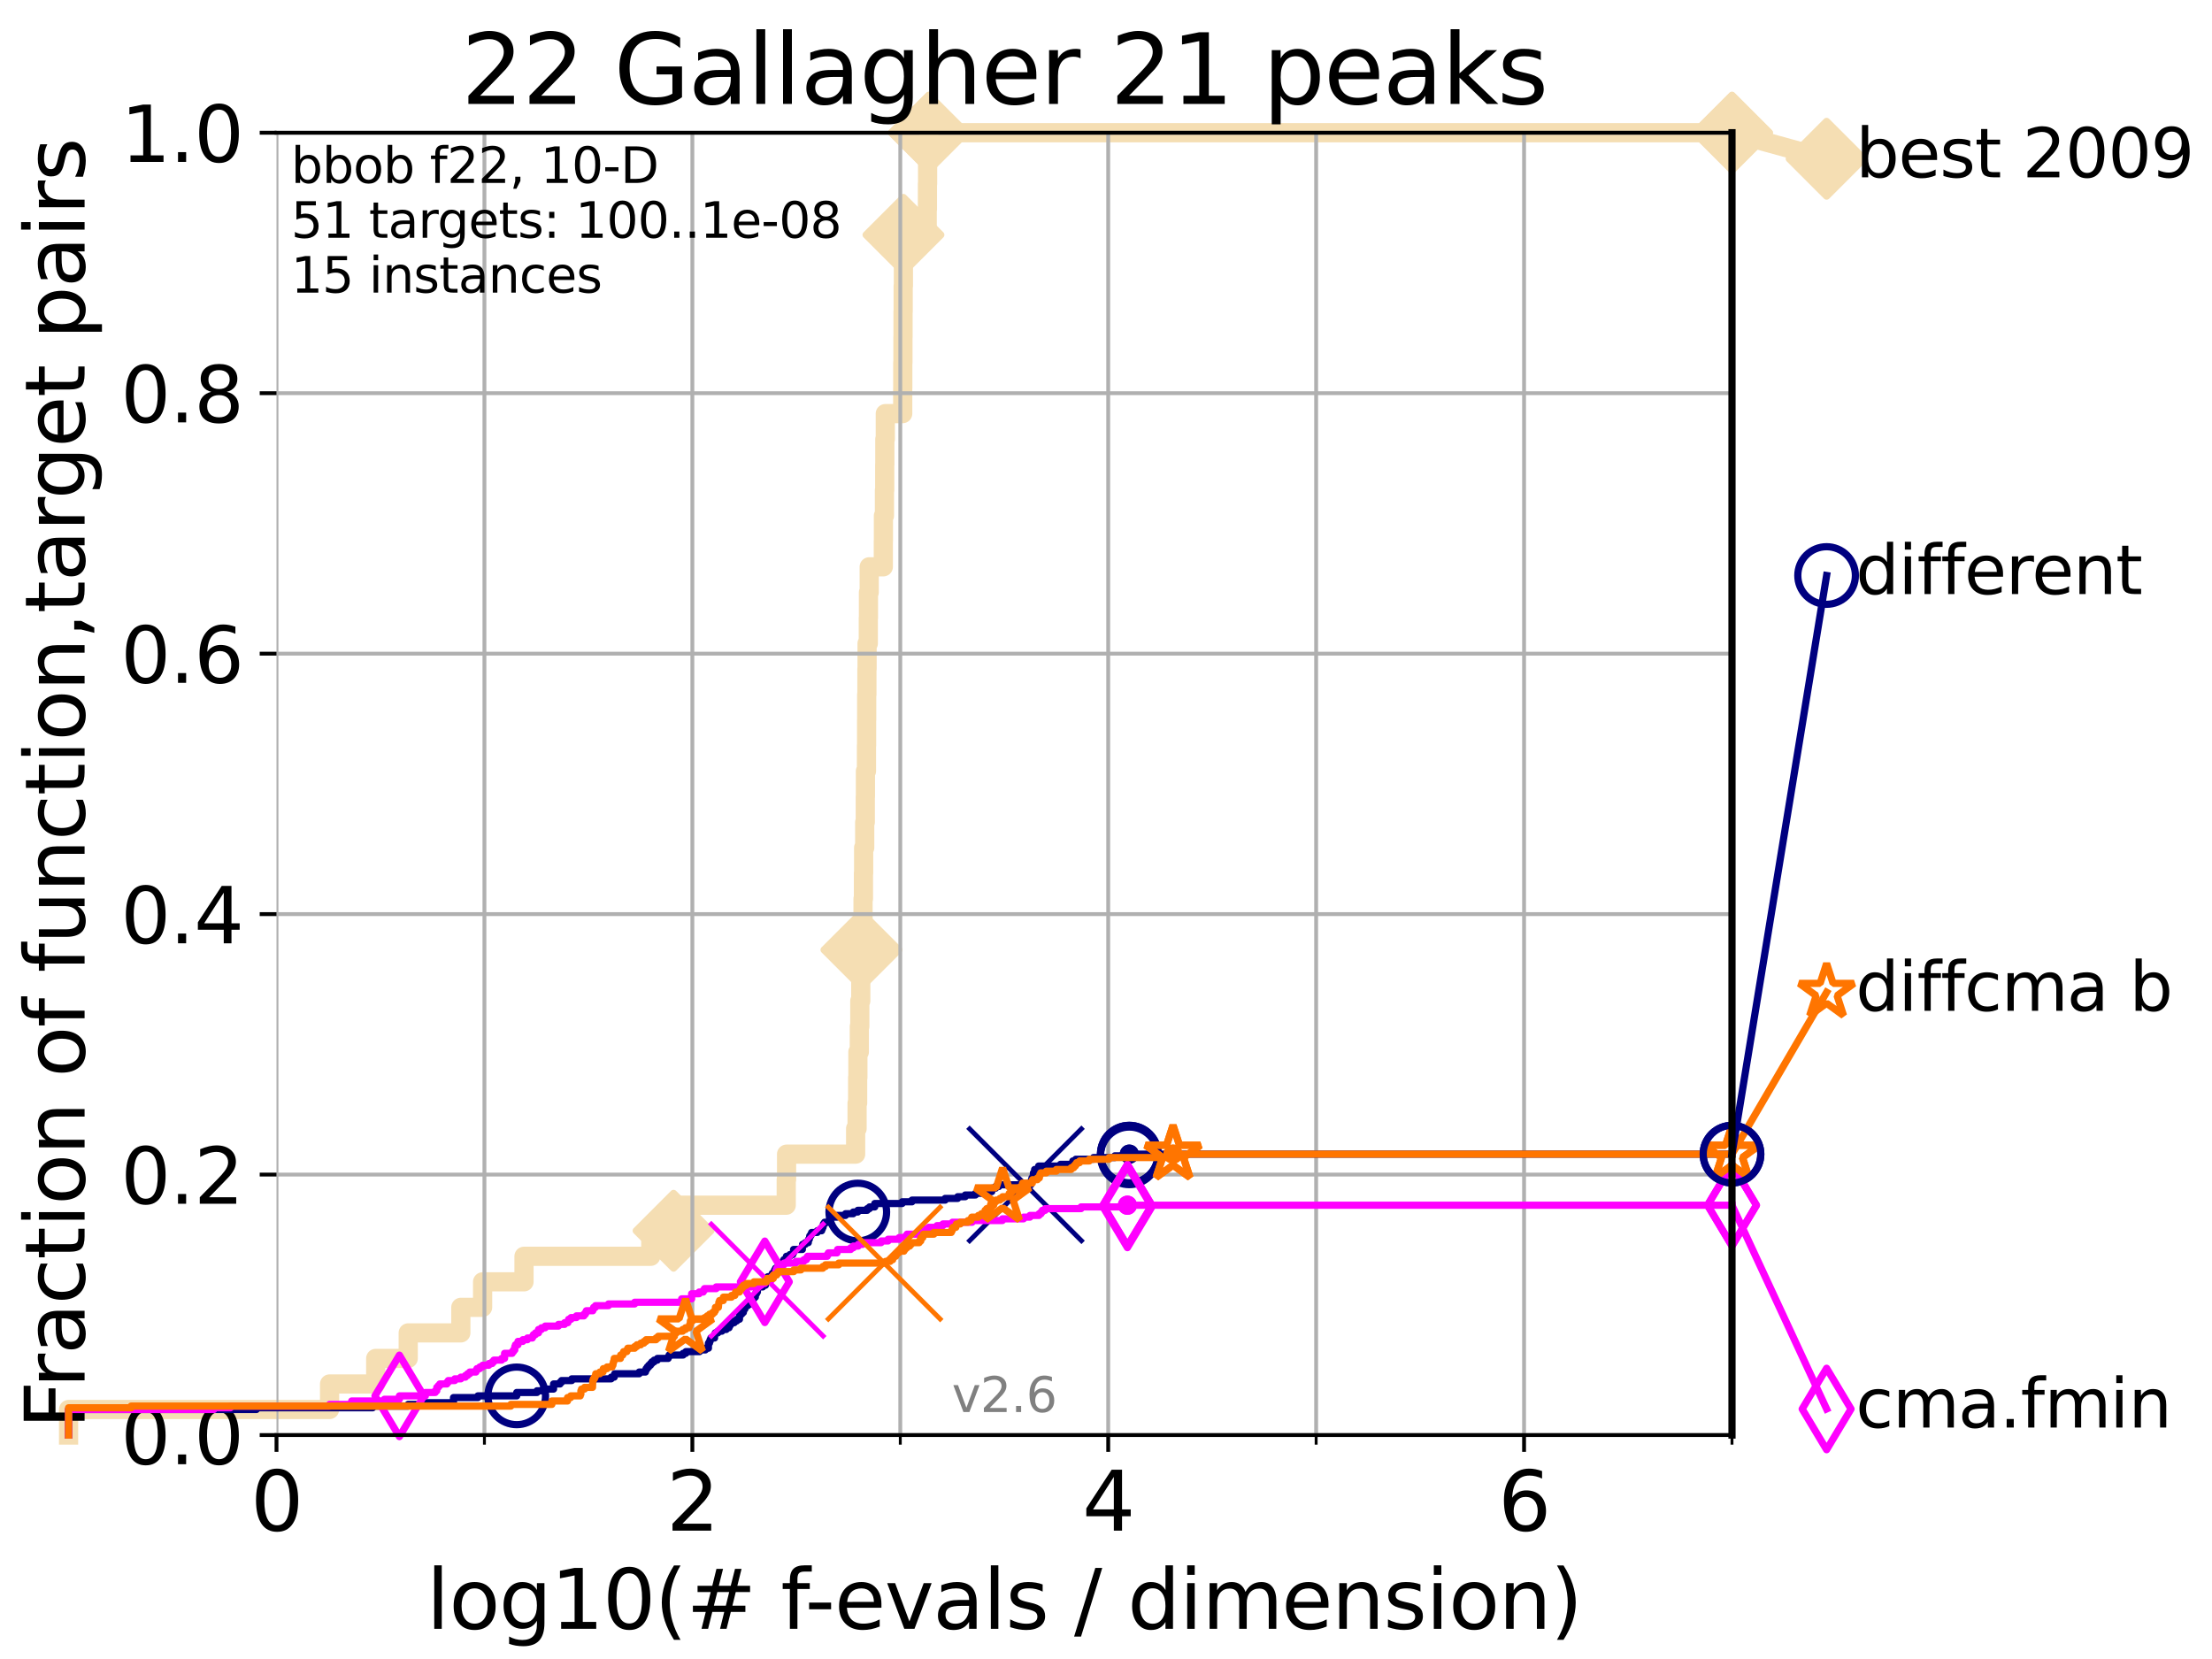 <?xml version="1.0" encoding="utf-8" standalone="no"?>
<!DOCTYPE svg PUBLIC "-//W3C//DTD SVG 1.1//EN"
  "http://www.w3.org/Graphics/SVG/1.1/DTD/svg11.dtd">
<svg height="345.6pt" version="1.1" viewBox="0 0 460.8 345.6" width="460.8pt" xmlns="http://www.w3.org/2000/svg" xmlns:xlink="http://www.w3.org/1999/xlink">
 <defs>
  <style type="text/css">*{stroke-linecap:butt;stroke-linejoin:round;}</style>
 </defs>
 <g id="figure_1">
  <g id="patch_1">
   <path d="M 0 345.6 
L 460.8 345.6 
L 460.8 0 
L 0 0 
z
" style="fill:#ffffff;"/>
  </g>
  <g id="axes_1">
   <g id="patch_2">
    <path d="M 57.6 298.944 
L 360.806 298.944 
L 360.806 27.648 
L 57.6 27.648 
z
" style="fill:#ffffff;"/>
   </g>
   <g id="line2d_1">
    <path d="M 14.285 298.944 
L 14.285 293.624 
L 68.657 293.624 
L 68.657 288.305 
L 78.267 288.305 
L 78.267 282.985 
L 85.039 282.985 
L 85.039 277.666 
L 95.999 277.666 
L 95.999 272.346 
L 100.535 272.346 
L 100.535 267.027 
L 109.159 267.027 
L 109.159 261.707 
L 135.569 261.707 
L 135.569 256.388 
L 140.313 256.388 
L 140.313 251.068 
L 163.786 251.068 
L 163.786 245.749 
L 163.859 245.749 
L 163.859 240.429 
L 178.244 240.429 
L 178.244 235.11 
L 178.547 235.11 
L 178.547 229.79 
L 178.662 229.79 
L 178.662 224.471 
L 178.713 224.471 
L 178.713 219.151 
L 179.012 219.151 
L 179.012 213.832 
L 179.112 213.832 
L 179.112 208.512 
L 179.311 208.512 
L 179.311 203.192 
L 179.448 203.192 
L 179.448 197.873 
L 179.569 197.873 
L 179.569 192.553 
L 179.786 192.553 
L 179.786 187.234 
L 179.871 187.234 
L 179.871 181.914 
L 179.913 181.914 
L 179.913 176.595 
L 180.135 176.595 
L 180.135 171.275 
L 180.257 171.275 
L 180.257 165.956 
L 180.285 165.956 
L 180.285 160.636 
L 180.5 160.636 
L 180.5 155.317 
L 180.527 155.317 
L 180.527 149.997 
L 180.546 149.997 
L 180.546 144.678 
L 180.593 144.678 
L 180.593 139.358 
L 180.631 139.358 
L 180.631 134.039 
L 180.884 134.039 
L 180.884 128.719 
L 180.916 128.719 
L 180.916 123.4 
L 181.074 123.4 
L 181.074 118.08 
L 184.011 118.08 
L 184.011 112.76 
L 184.031 112.76 
L 184.031 107.441 
L 184.246 107.441 
L 184.246 102.121 
L 184.302 102.121 
L 184.302 96.802 
L 184.326 96.802 
L 184.326 91.482 
L 184.426 91.482 
L 184.426 86.163 
L 188.05 86.163 
L 188.05 80.843 
L 188.065 80.843 
L 188.065 75.524 
L 188.098 75.524 
L 188.098 70.204 
L 188.118 70.204 
L 188.118 64.885 
L 188.147 64.885 
L 188.147 59.565 
L 188.195 59.565 
L 188.195 54.246 
L 188.207 54.246 
L 188.207 48.926 
L 193.155 48.926 
L 193.155 43.607 
L 193.202 43.607 
L 193.202 38.287 
L 193.236 38.287 
L 193.236 32.968 
L 193.486 32.968 
L 193.486 27.648 
L 360.806 27.648 
" style="fill:none;stroke:#f5deb3;stroke-linecap:square;stroke-width:4;"/>
   </g>
   <g id="line2d_2">
    <defs>
     <path d="M -0 7.778 
L 7.778 0 
L 0 -7.778 
L -7.778 -0 
z
" id="m43524bca65" style="stroke:#f5deb3;stroke-linejoin:miter;stroke-width:1.5;"/>
    </defs>
    <g>
     <use style="fill:#f5deb3;stroke:#f5deb3;stroke-linejoin:miter;stroke-width:1.5;" x="140.313" xlink:href="#m43524bca65" y="256.388"/>
     <use style="fill:#f5deb3;stroke:#f5deb3;stroke-linejoin:miter;stroke-width:1.5;" x="179.448" xlink:href="#m43524bca65" y="197.873"/>
     <use style="fill:#f5deb3;stroke:#f5deb3;stroke-linejoin:miter;stroke-width:1.5;" x="188.207" xlink:href="#m43524bca65" y="48.926"/>
     <use style="fill:#f5deb3;stroke:#f5deb3;stroke-linejoin:miter;stroke-width:1.5;" x="193.486" xlink:href="#m43524bca65" y="27.648"/>
     <use style="fill:#f5deb3;stroke:#f5deb3;stroke-linejoin:miter;stroke-width:1.5;" x="193.486" xlink:href="#m43524bca65" y="27.648"/>
     <use style="fill:#f5deb3;stroke:#f5deb3;stroke-linejoin:miter;stroke-width:1.5;" x="360.806" xlink:href="#m43524bca65" y="27.648"/>
    </g>
   </g>
   <g id="line2d_3">
    <path style="fill:none;stroke:#f5deb3;stroke-linecap:square;stroke-width:4;"/>
    <g/>
   </g>
   <g id="line2d_4">
    <path d="M 360.806 27.648 
L 380.515 33.074 
" style="fill:none;stroke:#f5deb3;stroke-linecap:square;stroke-width:4;"/>
    <g>
     <use style="fill:#f5deb3;stroke:#f5deb3;stroke-linejoin:miter;stroke-width:1.5;" x="360.806" xlink:href="#m43524bca65" y="27.648"/>
     <use style="fill:#f5deb3;stroke:#f5deb3;stroke-linejoin:miter;stroke-width:1.5;" x="380.515" xlink:href="#m43524bca65" y="33.074"/>
    </g>
   </g>
   <g id="matplotlib.axis_1">
    <g id="xtick_1">
     <g id="line2d_5">
      <path clip-path="url(#pceacdb495f)" d="M 57.6 298.944 
L 57.6 27.648 
" style="fill:none;stroke:#b0b0b0;stroke-linecap:square;stroke-width:0.8;"/>
     </g>
     <g id="line2d_6">
      <defs>
       <path d="M 0 0 
L 0 3.5 
" id="m1a9ea220f5" style="stroke:#000000;stroke-width:0.8;"/>
      </defs>
      <g>
       <use style="stroke:#000000;stroke-width:0.8;" x="57.6" xlink:href="#m1a9ea220f5" y="298.944"/>
      </g>
     </g>
     <g id="text_1">
      <!-- 0 -->
      <g transform="translate(52.192 318.861)scale(0.17 -0.17)">
       <defs>
        <path d="M 2034 4250 
Q 1547 4250 1301 3770 
Q 1056 3291 1056 2328 
Q 1056 1369 1301 889 
Q 1547 409 2034 409 
Q 2525 409 2770 889 
Q 3016 1369 3016 2328 
Q 3016 3291 2770 3770 
Q 2525 4250 2034 4250 
z
M 2034 4750 
Q 2819 4750 3233 4129 
Q 3647 3509 3647 2328 
Q 3647 1150 3233 529 
Q 2819 -91 2034 -91 
Q 1250 -91 836 529 
Q 422 1150 422 2328 
Q 422 3509 836 4129 
Q 1250 4750 2034 4750 
z
" id="DejaVuSans-30" transform="scale(0.016)"/>
       </defs>
       <use xlink:href="#DejaVuSans-30"/>
      </g>
     </g>
    </g>
    <g id="xtick_2">
     <g id="line2d_7">
      <path clip-path="url(#pceacdb495f)" d="M 144.23 298.944 
L 144.23 27.648 
" style="fill:none;stroke:#b0b0b0;stroke-linecap:square;stroke-width:0.8;"/>
     </g>
     <g id="line2d_8">
      <g>
       <use style="stroke:#000000;stroke-width:0.8;" x="144.23" xlink:href="#m1a9ea220f5" y="298.944"/>
      </g>
     </g>
     <g id="text_2">
      <!-- 2 -->
      <g transform="translate(138.822 318.861)scale(0.17 -0.17)">
       <defs>
        <path d="M 1228 531 
L 3431 531 
L 3431 0 
L 469 0 
L 469 531 
Q 828 903 1448 1529 
Q 2069 2156 2228 2338 
Q 2531 2678 2651 2914 
Q 2772 3150 2772 3378 
Q 2772 3750 2511 3984 
Q 2250 4219 1831 4219 
Q 1534 4219 1204 4116 
Q 875 4013 500 3803 
L 500 4441 
Q 881 4594 1212 4672 
Q 1544 4750 1819 4750 
Q 2544 4750 2975 4387 
Q 3406 4025 3406 3419 
Q 3406 3131 3298 2873 
Q 3191 2616 2906 2266 
Q 2828 2175 2409 1742 
Q 1991 1309 1228 531 
z
" id="DejaVuSans-32" transform="scale(0.016)"/>
       </defs>
       <use xlink:href="#DejaVuSans-32"/>
      </g>
     </g>
    </g>
    <g id="xtick_3">
     <g id="line2d_9">
      <path clip-path="url(#pceacdb495f)" d="M 230.861 298.944 
L 230.861 27.648 
" style="fill:none;stroke:#b0b0b0;stroke-linecap:square;stroke-width:0.8;"/>
     </g>
     <g id="line2d_10">
      <g>
       <use style="stroke:#000000;stroke-width:0.8;" x="230.861" xlink:href="#m1a9ea220f5" y="298.944"/>
      </g>
     </g>
     <g id="text_3">
      <!-- 4 -->
      <g transform="translate(225.453 318.861)scale(0.17 -0.17)">
       <defs>
        <path d="M 2419 4116 
L 825 1625 
L 2419 1625 
L 2419 4116 
z
M 2253 4666 
L 3047 4666 
L 3047 1625 
L 3713 1625 
L 3713 1100 
L 3047 1100 
L 3047 0 
L 2419 0 
L 2419 1100 
L 313 1100 
L 313 1709 
L 2253 4666 
z
" id="DejaVuSans-34" transform="scale(0.016)"/>
       </defs>
       <use xlink:href="#DejaVuSans-34"/>
      </g>
     </g>
    </g>
    <g id="xtick_4">
     <g id="line2d_11">
      <path clip-path="url(#pceacdb495f)" d="M 317.491 298.944 
L 317.491 27.648 
" style="fill:none;stroke:#b0b0b0;stroke-linecap:square;stroke-width:0.8;"/>
     </g>
     <g id="line2d_12">
      <g>
       <use style="stroke:#000000;stroke-width:0.8;" x="317.491" xlink:href="#m1a9ea220f5" y="298.944"/>
      </g>
     </g>
     <g id="text_4">
      <!-- 6 -->
      <g transform="translate(312.083 318.861)scale(0.17 -0.17)">
       <defs>
        <path d="M 2113 2584 
Q 1688 2584 1439 2293 
Q 1191 2003 1191 1497 
Q 1191 994 1439 701 
Q 1688 409 2113 409 
Q 2538 409 2786 701 
Q 3034 994 3034 1497 
Q 3034 2003 2786 2293 
Q 2538 2584 2113 2584 
z
M 3366 4563 
L 3366 3988 
Q 3128 4100 2886 4159 
Q 2644 4219 2406 4219 
Q 1781 4219 1451 3797 
Q 1122 3375 1075 2522 
Q 1259 2794 1537 2939 
Q 1816 3084 2150 3084 
Q 2853 3084 3261 2657 
Q 3669 2231 3669 1497 
Q 3669 778 3244 343 
Q 2819 -91 2113 -91 
Q 1303 -91 875 529 
Q 447 1150 447 2328 
Q 447 3434 972 4092 
Q 1497 4750 2381 4750 
Q 2619 4750 2861 4703 
Q 3103 4656 3366 4563 
z
" id="DejaVuSans-36" transform="scale(0.016)"/>
       </defs>
       <use xlink:href="#DejaVuSans-36"/>
      </g>
     </g>
    </g>
    <g id="xtick_5">
     <g id="line2d_13">
      <path clip-path="url(#pceacdb495f)" d="M 100.915 298.944 
L 100.915 27.648 
" style="fill:none;stroke:#b0b0b0;stroke-linecap:square;stroke-width:0.8;"/>
     </g>
     <g id="line2d_14">
      <defs>
       <path d="M 0 0 
L 0 2 
" id="mbf63bcac7f" style="stroke:#000000;stroke-width:0.6;"/>
      </defs>
      <g>
       <use style="stroke:#000000;stroke-width:0.6;" x="100.915" xlink:href="#mbf63bcac7f" y="298.944"/>
      </g>
     </g>
    </g>
    <g id="xtick_6">
     <g id="line2d_15">
      <path clip-path="url(#pceacdb495f)" d="M 187.546 298.944 
L 187.546 27.648 
" style="fill:none;stroke:#b0b0b0;stroke-linecap:square;stroke-width:0.8;"/>
     </g>
     <g id="line2d_16">
      <g>
       <use style="stroke:#000000;stroke-width:0.6;" x="187.546" xlink:href="#mbf63bcac7f" y="298.944"/>
      </g>
     </g>
    </g>
    <g id="xtick_7">
     <g id="line2d_17">
      <path clip-path="url(#pceacdb495f)" d="M 274.176 298.944 
L 274.176 27.648 
" style="fill:none;stroke:#b0b0b0;stroke-linecap:square;stroke-width:0.8;"/>
     </g>
     <g id="line2d_18">
      <g>
       <use style="stroke:#000000;stroke-width:0.6;" x="274.176" xlink:href="#mbf63bcac7f" y="298.944"/>
      </g>
     </g>
    </g>
    <g id="xtick_8">
     <g id="line2d_19">
      <path clip-path="url(#pceacdb495f)" d="M 360.806 298.944 
L 360.806 27.648 
" style="fill:none;stroke:#b0b0b0;stroke-linecap:square;stroke-width:0.8;"/>
     </g>
     <g id="line2d_20">
      <g>
       <use style="stroke:#000000;stroke-width:0.6;" x="360.806" xlink:href="#mbf63bcac7f" y="298.944"/>
      </g>
     </g>
    </g>
    <g id="text_5">
     <!-- log10(# f-evals / dimension) -->
     <g transform="translate(88.823 339.314)scale(0.17 -0.17)">
      <defs>
       <path d="M 603 4863 
L 1178 4863 
L 1178 0 
L 603 0 
L 603 4863 
z
" id="DejaVuSans-6c" transform="scale(0.016)"/>
       <path d="M 1959 3097 
Q 1497 3097 1228 2736 
Q 959 2375 959 1747 
Q 959 1119 1226 758 
Q 1494 397 1959 397 
Q 2419 397 2687 759 
Q 2956 1122 2956 1747 
Q 2956 2369 2687 2733 
Q 2419 3097 1959 3097 
z
M 1959 3584 
Q 2709 3584 3137 3096 
Q 3566 2609 3566 1747 
Q 3566 888 3137 398 
Q 2709 -91 1959 -91 
Q 1206 -91 779 398 
Q 353 888 353 1747 
Q 353 2609 779 3096 
Q 1206 3584 1959 3584 
z
" id="DejaVuSans-6f" transform="scale(0.016)"/>
       <path d="M 2906 1791 
Q 2906 2416 2648 2759 
Q 2391 3103 1925 3103 
Q 1463 3103 1205 2759 
Q 947 2416 947 1791 
Q 947 1169 1205 825 
Q 1463 481 1925 481 
Q 2391 481 2648 825 
Q 2906 1169 2906 1791 
z
M 3481 434 
Q 3481 -459 3084 -895 
Q 2688 -1331 1869 -1331 
Q 1566 -1331 1297 -1286 
Q 1028 -1241 775 -1147 
L 775 -588 
Q 1028 -725 1275 -790 
Q 1522 -856 1778 -856 
Q 2344 -856 2625 -561 
Q 2906 -266 2906 331 
L 2906 616 
Q 2728 306 2450 153 
Q 2172 0 1784 0 
Q 1141 0 747 490 
Q 353 981 353 1791 
Q 353 2603 747 3093 
Q 1141 3584 1784 3584 
Q 2172 3584 2450 3431 
Q 2728 3278 2906 2969 
L 2906 3500 
L 3481 3500 
L 3481 434 
z
" id="DejaVuSans-67" transform="scale(0.016)"/>
       <path d="M 794 531 
L 1825 531 
L 1825 4091 
L 703 3866 
L 703 4441 
L 1819 4666 
L 2450 4666 
L 2450 531 
L 3481 531 
L 3481 0 
L 794 0 
L 794 531 
z
" id="DejaVuSans-31" transform="scale(0.016)"/>
       <path d="M 1984 4856 
Q 1566 4138 1362 3434 
Q 1159 2731 1159 2009 
Q 1159 1288 1364 580 
Q 1569 -128 1984 -844 
L 1484 -844 
Q 1016 -109 783 600 
Q 550 1309 550 2009 
Q 550 2706 781 3412 
Q 1013 4119 1484 4856 
L 1984 4856 
z
" id="DejaVuSans-28" transform="scale(0.016)"/>
       <path d="M 3272 2816 
L 2363 2816 
L 2100 1772 
L 3016 1772 
L 3272 2816 
z
M 2803 4594 
L 2478 3297 
L 3391 3297 
L 3719 4594 
L 4219 4594 
L 3897 3297 
L 4872 3297 
L 4872 2816 
L 3775 2816 
L 3519 1772 
L 4513 1772 
L 4513 1294 
L 3397 1294 
L 3072 0 
L 2572 0 
L 2894 1294 
L 1978 1294 
L 1656 0 
L 1153 0 
L 1478 1294 
L 494 1294 
L 494 1772 
L 1594 1772 
L 1856 2816 
L 850 2816 
L 850 3297 
L 1978 3297 
L 2297 4594 
L 2803 4594 
z
" id="DejaVuSans-23" transform="scale(0.016)"/>
       <path id="DejaVuSans-20" transform="scale(0.016)"/>
       <path d="M 2375 4863 
L 2375 4384 
L 1825 4384 
Q 1516 4384 1395 4259 
Q 1275 4134 1275 3809 
L 1275 3500 
L 2222 3500 
L 2222 3053 
L 1275 3053 
L 1275 0 
L 697 0 
L 697 3053 
L 147 3053 
L 147 3500 
L 697 3500 
L 697 3744 
Q 697 4328 969 4595 
Q 1241 4863 1831 4863 
L 2375 4863 
z
" id="DejaVuSans-66" transform="scale(0.016)"/>
       <path d="M 313 2009 
L 1997 2009 
L 1997 1497 
L 313 1497 
L 313 2009 
z
" id="DejaVuSans-2d" transform="scale(0.016)"/>
       <path d="M 3597 1894 
L 3597 1613 
L 953 1613 
Q 991 1019 1311 708 
Q 1631 397 2203 397 
Q 2534 397 2845 478 
Q 3156 559 3463 722 
L 3463 178 
Q 3153 47 2828 -22 
Q 2503 -91 2169 -91 
Q 1331 -91 842 396 
Q 353 884 353 1716 
Q 353 2575 817 3079 
Q 1281 3584 2069 3584 
Q 2775 3584 3186 3129 
Q 3597 2675 3597 1894 
z
M 3022 2063 
Q 3016 2534 2758 2815 
Q 2500 3097 2075 3097 
Q 1594 3097 1305 2825 
Q 1016 2553 972 2059 
L 3022 2063 
z
" id="DejaVuSans-65" transform="scale(0.016)"/>
       <path d="M 191 3500 
L 800 3500 
L 1894 563 
L 2988 3500 
L 3597 3500 
L 2284 0 
L 1503 0 
L 191 3500 
z
" id="DejaVuSans-76" transform="scale(0.016)"/>
       <path d="M 2194 1759 
Q 1497 1759 1228 1600 
Q 959 1441 959 1056 
Q 959 750 1161 570 
Q 1363 391 1709 391 
Q 2188 391 2477 730 
Q 2766 1069 2766 1631 
L 2766 1759 
L 2194 1759 
z
M 3341 1997 
L 3341 0 
L 2766 0 
L 2766 531 
Q 2569 213 2275 61 
Q 1981 -91 1556 -91 
Q 1019 -91 701 211 
Q 384 513 384 1019 
Q 384 1609 779 1909 
Q 1175 2209 1959 2209 
L 2766 2209 
L 2766 2266 
Q 2766 2663 2505 2880 
Q 2244 3097 1772 3097 
Q 1472 3097 1187 3025 
Q 903 2953 641 2809 
L 641 3341 
Q 956 3463 1253 3523 
Q 1550 3584 1831 3584 
Q 2591 3584 2966 3190 
Q 3341 2797 3341 1997 
z
" id="DejaVuSans-61" transform="scale(0.016)"/>
       <path d="M 2834 3397 
L 2834 2853 
Q 2591 2978 2328 3040 
Q 2066 3103 1784 3103 
Q 1356 3103 1142 2972 
Q 928 2841 928 2578 
Q 928 2378 1081 2264 
Q 1234 2150 1697 2047 
L 1894 2003 
Q 2506 1872 2764 1633 
Q 3022 1394 3022 966 
Q 3022 478 2636 193 
Q 2250 -91 1575 -91 
Q 1294 -91 989 -36 
Q 684 19 347 128 
L 347 722 
Q 666 556 975 473 
Q 1284 391 1588 391 
Q 1994 391 2212 530 
Q 2431 669 2431 922 
Q 2431 1156 2273 1281 
Q 2116 1406 1581 1522 
L 1381 1569 
Q 847 1681 609 1914 
Q 372 2147 372 2553 
Q 372 3047 722 3315 
Q 1072 3584 1716 3584 
Q 2034 3584 2315 3537 
Q 2597 3491 2834 3397 
z
" id="DejaVuSans-73" transform="scale(0.016)"/>
       <path d="M 1625 4666 
L 2156 4666 
L 531 -594 
L 0 -594 
L 1625 4666 
z
" id="DejaVuSans-2f" transform="scale(0.016)"/>
       <path d="M 2906 2969 
L 2906 4863 
L 3481 4863 
L 3481 0 
L 2906 0 
L 2906 525 
Q 2725 213 2448 61 
Q 2172 -91 1784 -91 
Q 1150 -91 751 415 
Q 353 922 353 1747 
Q 353 2572 751 3078 
Q 1150 3584 1784 3584 
Q 2172 3584 2448 3432 
Q 2725 3281 2906 2969 
z
M 947 1747 
Q 947 1113 1208 752 
Q 1469 391 1925 391 
Q 2381 391 2643 752 
Q 2906 1113 2906 1747 
Q 2906 2381 2643 2742 
Q 2381 3103 1925 3103 
Q 1469 3103 1208 2742 
Q 947 2381 947 1747 
z
" id="DejaVuSans-64" transform="scale(0.016)"/>
       <path d="M 603 3500 
L 1178 3500 
L 1178 0 
L 603 0 
L 603 3500 
z
M 603 4863 
L 1178 4863 
L 1178 4134 
L 603 4134 
L 603 4863 
z
" id="DejaVuSans-69" transform="scale(0.016)"/>
       <path d="M 3328 2828 
Q 3544 3216 3844 3400 
Q 4144 3584 4550 3584 
Q 5097 3584 5394 3201 
Q 5691 2819 5691 2113 
L 5691 0 
L 5113 0 
L 5113 2094 
Q 5113 2597 4934 2840 
Q 4756 3084 4391 3084 
Q 3944 3084 3684 2787 
Q 3425 2491 3425 1978 
L 3425 0 
L 2847 0 
L 2847 2094 
Q 2847 2600 2669 2842 
Q 2491 3084 2119 3084 
Q 1678 3084 1418 2786 
Q 1159 2488 1159 1978 
L 1159 0 
L 581 0 
L 581 3500 
L 1159 3500 
L 1159 2956 
Q 1356 3278 1631 3431 
Q 1906 3584 2284 3584 
Q 2666 3584 2933 3390 
Q 3200 3197 3328 2828 
z
" id="DejaVuSans-6d" transform="scale(0.016)"/>
       <path d="M 3513 2113 
L 3513 0 
L 2938 0 
L 2938 2094 
Q 2938 2591 2744 2837 
Q 2550 3084 2163 3084 
Q 1697 3084 1428 2787 
Q 1159 2491 1159 1978 
L 1159 0 
L 581 0 
L 581 3500 
L 1159 3500 
L 1159 2956 
Q 1366 3272 1645 3428 
Q 1925 3584 2291 3584 
Q 2894 3584 3203 3211 
Q 3513 2838 3513 2113 
z
" id="DejaVuSans-6e" transform="scale(0.016)"/>
       <path d="M 513 4856 
L 1013 4856 
Q 1481 4119 1714 3412 
Q 1947 2706 1947 2009 
Q 1947 1309 1714 600 
Q 1481 -109 1013 -844 
L 513 -844 
Q 928 -128 1133 580 
Q 1338 1288 1338 2009 
Q 1338 2731 1133 3434 
Q 928 4138 513 4856 
z
" id="DejaVuSans-29" transform="scale(0.016)"/>
      </defs>
      <use xlink:href="#DejaVuSans-6c"/>
      <use x="27.783" xlink:href="#DejaVuSans-6f"/>
      <use x="88.965" xlink:href="#DejaVuSans-67"/>
      <use x="152.441" xlink:href="#DejaVuSans-31"/>
      <use x="216.064" xlink:href="#DejaVuSans-30"/>
      <use x="279.688" xlink:href="#DejaVuSans-28"/>
      <use x="318.701" xlink:href="#DejaVuSans-23"/>
      <use x="402.49" xlink:href="#DejaVuSans-20"/>
      <use x="434.277" xlink:href="#DejaVuSans-66"/>
      <use x="463.982" xlink:href="#DejaVuSans-2d"/>
      <use x="500.066" xlink:href="#DejaVuSans-65"/>
      <use x="561.59" xlink:href="#DejaVuSans-76"/>
      <use x="620.77" xlink:href="#DejaVuSans-61"/>
      <use x="682.049" xlink:href="#DejaVuSans-6c"/>
      <use x="709.832" xlink:href="#DejaVuSans-73"/>
      <use x="761.932" xlink:href="#DejaVuSans-20"/>
      <use x="793.719" xlink:href="#DejaVuSans-2f"/>
      <use x="827.41" xlink:href="#DejaVuSans-20"/>
      <use x="859.197" xlink:href="#DejaVuSans-64"/>
      <use x="922.674" xlink:href="#DejaVuSans-69"/>
      <use x="950.457" xlink:href="#DejaVuSans-6d"/>
      <use x="1047.869" xlink:href="#DejaVuSans-65"/>
      <use x="1109.393" xlink:href="#DejaVuSans-6e"/>
      <use x="1172.771" xlink:href="#DejaVuSans-73"/>
      <use x="1224.871" xlink:href="#DejaVuSans-69"/>
      <use x="1252.654" xlink:href="#DejaVuSans-6f"/>
      <use x="1313.836" xlink:href="#DejaVuSans-6e"/>
      <use x="1377.215" xlink:href="#DejaVuSans-29"/>
     </g>
    </g>
   </g>
   <g id="matplotlib.axis_2">
    <g id="ytick_1">
     <g id="line2d_21">
      <path clip-path="url(#pceacdb495f)" d="M 57.6 298.944 
L 360.806 298.944 
" style="fill:none;stroke:#b0b0b0;stroke-linecap:square;stroke-width:0.8;"/>
     </g>
     <g id="line2d_22">
      <defs>
       <path d="M 0 0 
L -3.5 0 
" id="m71b5eec463" style="stroke:#000000;stroke-width:0.8;"/>
      </defs>
      <g>
       <use style="stroke:#000000;stroke-width:0.8;" x="57.6" xlink:href="#m71b5eec463" y="298.944"/>
      </g>
     </g>
     <g id="text_6">
      <!-- 0.0 -->
      <g transform="translate(25.155 305.023)scale(0.16 -0.16)">
       <defs>
        <path d="M 684 794 
L 1344 794 
L 1344 0 
L 684 0 
L 684 794 
z
" id="DejaVuSans-2e" transform="scale(0.016)"/>
       </defs>
       <use xlink:href="#DejaVuSans-30"/>
       <use x="63.623" xlink:href="#DejaVuSans-2e"/>
       <use x="95.41" xlink:href="#DejaVuSans-30"/>
      </g>
     </g>
    </g>
    <g id="ytick_2">
     <g id="line2d_23">
      <path clip-path="url(#pceacdb495f)" d="M 57.6 244.685 
L 360.806 244.685 
" style="fill:none;stroke:#b0b0b0;stroke-linecap:square;stroke-width:0.8;"/>
     </g>
     <g id="line2d_24">
      <g>
       <use style="stroke:#000000;stroke-width:0.8;" x="57.6" xlink:href="#m71b5eec463" y="244.685"/>
      </g>
     </g>
     <g id="text_7">
      <!-- 0.2 -->
      <g transform="translate(25.155 250.764)scale(0.16 -0.16)">
       <use xlink:href="#DejaVuSans-30"/>
       <use x="63.623" xlink:href="#DejaVuSans-2e"/>
       <use x="95.41" xlink:href="#DejaVuSans-32"/>
      </g>
     </g>
    </g>
    <g id="ytick_3">
     <g id="line2d_25">
      <path clip-path="url(#pceacdb495f)" d="M 57.6 190.426 
L 360.806 190.426 
" style="fill:none;stroke:#b0b0b0;stroke-linecap:square;stroke-width:0.8;"/>
     </g>
     <g id="line2d_26">
      <g>
       <use style="stroke:#000000;stroke-width:0.8;" x="57.6" xlink:href="#m71b5eec463" y="190.426"/>
      </g>
     </g>
     <g id="text_8">
      <!-- 0.4 -->
      <g transform="translate(25.155 196.504)scale(0.16 -0.16)">
       <use xlink:href="#DejaVuSans-30"/>
       <use x="63.623" xlink:href="#DejaVuSans-2e"/>
       <use x="95.41" xlink:href="#DejaVuSans-34"/>
      </g>
     </g>
    </g>
    <g id="ytick_4">
     <g id="line2d_27">
      <path clip-path="url(#pceacdb495f)" d="M 57.6 136.166 
L 360.806 136.166 
" style="fill:none;stroke:#b0b0b0;stroke-linecap:square;stroke-width:0.8;"/>
     </g>
     <g id="line2d_28">
      <g>
       <use style="stroke:#000000;stroke-width:0.8;" x="57.6" xlink:href="#m71b5eec463" y="136.166"/>
      </g>
     </g>
     <g id="text_9">
      <!-- 0.6 -->
      <g transform="translate(25.155 142.245)scale(0.16 -0.16)">
       <use xlink:href="#DejaVuSans-30"/>
       <use x="63.623" xlink:href="#DejaVuSans-2e"/>
       <use x="95.41" xlink:href="#DejaVuSans-36"/>
      </g>
     </g>
    </g>
    <g id="ytick_5">
     <g id="line2d_29">
      <path clip-path="url(#pceacdb495f)" d="M 57.6 81.907 
L 360.806 81.907 
" style="fill:none;stroke:#b0b0b0;stroke-linecap:square;stroke-width:0.8;"/>
     </g>
     <g id="line2d_30">
      <g>
       <use style="stroke:#000000;stroke-width:0.8;" x="57.6" xlink:href="#m71b5eec463" y="81.907"/>
      </g>
     </g>
     <g id="text_10">
      <!-- 0.8 -->
      <g transform="translate(25.155 87.986)scale(0.16 -0.16)">
       <defs>
        <path d="M 2034 2216 
Q 1584 2216 1326 1975 
Q 1069 1734 1069 1313 
Q 1069 891 1326 650 
Q 1584 409 2034 409 
Q 2484 409 2743 651 
Q 3003 894 3003 1313 
Q 3003 1734 2745 1975 
Q 2488 2216 2034 2216 
z
M 1403 2484 
Q 997 2584 770 2862 
Q 544 3141 544 3541 
Q 544 4100 942 4425 
Q 1341 4750 2034 4750 
Q 2731 4750 3128 4425 
Q 3525 4100 3525 3541 
Q 3525 3141 3298 2862 
Q 3072 2584 2669 2484 
Q 3125 2378 3379 2068 
Q 3634 1759 3634 1313 
Q 3634 634 3220 271 
Q 2806 -91 2034 -91 
Q 1263 -91 848 271 
Q 434 634 434 1313 
Q 434 1759 690 2068 
Q 947 2378 1403 2484 
z
M 1172 3481 
Q 1172 3119 1398 2916 
Q 1625 2713 2034 2713 
Q 2441 2713 2670 2916 
Q 2900 3119 2900 3481 
Q 2900 3844 2670 4047 
Q 2441 4250 2034 4250 
Q 1625 4250 1398 4047 
Q 1172 3844 1172 3481 
z
" id="DejaVuSans-38" transform="scale(0.016)"/>
       </defs>
       <use xlink:href="#DejaVuSans-30"/>
       <use x="63.623" xlink:href="#DejaVuSans-2e"/>
       <use x="95.41" xlink:href="#DejaVuSans-38"/>
      </g>
     </g>
    </g>
    <g id="ytick_6">
     <g id="line2d_31">
      <path clip-path="url(#pceacdb495f)" d="M 57.6 27.648 
L 360.806 27.648 
" style="fill:none;stroke:#b0b0b0;stroke-linecap:square;stroke-width:0.8;"/>
     </g>
     <g id="line2d_32">
      <g>
       <use style="stroke:#000000;stroke-width:0.8;" x="57.6" xlink:href="#m71b5eec463" y="27.648"/>
      </g>
     </g>
     <g id="text_11">
      <!-- 1.0 -->
      <g transform="translate(25.155 33.727)scale(0.16 -0.16)">
       <use xlink:href="#DejaVuSans-31"/>
       <use x="63.623" xlink:href="#DejaVuSans-2e"/>
       <use x="95.41" xlink:href="#DejaVuSans-30"/>
      </g>
     </g>
    </g>
    <g id="text_12">
     <!-- Fraction of function,target pairs -->
     <g transform="translate(17.62 297.681)rotate(-90)scale(0.17 -0.17)">
      <defs>
       <path d="M 628 4666 
L 3309 4666 
L 3309 4134 
L 1259 4134 
L 1259 2759 
L 3109 2759 
L 3109 2228 
L 1259 2228 
L 1259 0 
L 628 0 
L 628 4666 
z
" id="DejaVuSans-46" transform="scale(0.016)"/>
       <path d="M 2631 2963 
Q 2534 3019 2420 3045 
Q 2306 3072 2169 3072 
Q 1681 3072 1420 2755 
Q 1159 2438 1159 1844 
L 1159 0 
L 581 0 
L 581 3500 
L 1159 3500 
L 1159 2956 
Q 1341 3275 1631 3429 
Q 1922 3584 2338 3584 
Q 2397 3584 2469 3576 
Q 2541 3569 2628 3553 
L 2631 2963 
z
" id="DejaVuSans-72" transform="scale(0.016)"/>
       <path d="M 3122 3366 
L 3122 2828 
Q 2878 2963 2633 3030 
Q 2388 3097 2138 3097 
Q 1578 3097 1268 2742 
Q 959 2388 959 1747 
Q 959 1106 1268 751 
Q 1578 397 2138 397 
Q 2388 397 2633 464 
Q 2878 531 3122 666 
L 3122 134 
Q 2881 22 2623 -34 
Q 2366 -91 2075 -91 
Q 1284 -91 818 406 
Q 353 903 353 1747 
Q 353 2603 823 3093 
Q 1294 3584 2113 3584 
Q 2378 3584 2631 3529 
Q 2884 3475 3122 3366 
z
" id="DejaVuSans-63" transform="scale(0.016)"/>
       <path d="M 1172 4494 
L 1172 3500 
L 2356 3500 
L 2356 3053 
L 1172 3053 
L 1172 1153 
Q 1172 725 1289 603 
Q 1406 481 1766 481 
L 2356 481 
L 2356 0 
L 1766 0 
Q 1100 0 847 248 
Q 594 497 594 1153 
L 594 3053 
L 172 3053 
L 172 3500 
L 594 3500 
L 594 4494 
L 1172 4494 
z
" id="DejaVuSans-74" transform="scale(0.016)"/>
       <path d="M 544 1381 
L 544 3500 
L 1119 3500 
L 1119 1403 
Q 1119 906 1312 657 
Q 1506 409 1894 409 
Q 2359 409 2629 706 
Q 2900 1003 2900 1516 
L 2900 3500 
L 3475 3500 
L 3475 0 
L 2900 0 
L 2900 538 
Q 2691 219 2414 64 
Q 2138 -91 1772 -91 
Q 1169 -91 856 284 
Q 544 659 544 1381 
z
M 1991 3584 
L 1991 3584 
z
" id="DejaVuSans-75" transform="scale(0.016)"/>
       <path d="M 750 794 
L 1409 794 
L 1409 256 
L 897 -744 
L 494 -744 
L 750 256 
L 750 794 
z
" id="DejaVuSans-2c" transform="scale(0.016)"/>
       <path d="M 1159 525 
L 1159 -1331 
L 581 -1331 
L 581 3500 
L 1159 3500 
L 1159 2969 
Q 1341 3281 1617 3432 
Q 1894 3584 2278 3584 
Q 2916 3584 3314 3078 
Q 3713 2572 3713 1747 
Q 3713 922 3314 415 
Q 2916 -91 2278 -91 
Q 1894 -91 1617 61 
Q 1341 213 1159 525 
z
M 3116 1747 
Q 3116 2381 2855 2742 
Q 2594 3103 2138 3103 
Q 1681 3103 1420 2742 
Q 1159 2381 1159 1747 
Q 1159 1113 1420 752 
Q 1681 391 2138 391 
Q 2594 391 2855 752 
Q 3116 1113 3116 1747 
z
" id="DejaVuSans-70" transform="scale(0.016)"/>
      </defs>
      <use xlink:href="#DejaVuSans-46"/>
      <use x="50.27" xlink:href="#DejaVuSans-72"/>
      <use x="91.383" xlink:href="#DejaVuSans-61"/>
      <use x="152.662" xlink:href="#DejaVuSans-63"/>
      <use x="207.643" xlink:href="#DejaVuSans-74"/>
      <use x="246.852" xlink:href="#DejaVuSans-69"/>
      <use x="274.635" xlink:href="#DejaVuSans-6f"/>
      <use x="335.816" xlink:href="#DejaVuSans-6e"/>
      <use x="399.195" xlink:href="#DejaVuSans-20"/>
      <use x="430.982" xlink:href="#DejaVuSans-6f"/>
      <use x="492.164" xlink:href="#DejaVuSans-66"/>
      <use x="527.369" xlink:href="#DejaVuSans-20"/>
      <use x="559.156" xlink:href="#DejaVuSans-66"/>
      <use x="594.361" xlink:href="#DejaVuSans-75"/>
      <use x="657.74" xlink:href="#DejaVuSans-6e"/>
      <use x="721.119" xlink:href="#DejaVuSans-63"/>
      <use x="776.1" xlink:href="#DejaVuSans-74"/>
      <use x="815.309" xlink:href="#DejaVuSans-69"/>
      <use x="843.092" xlink:href="#DejaVuSans-6f"/>
      <use x="904.273" xlink:href="#DejaVuSans-6e"/>
      <use x="967.652" xlink:href="#DejaVuSans-2c"/>
      <use x="999.439" xlink:href="#DejaVuSans-74"/>
      <use x="1038.648" xlink:href="#DejaVuSans-61"/>
      <use x="1099.928" xlink:href="#DejaVuSans-72"/>
      <use x="1139.291" xlink:href="#DejaVuSans-67"/>
      <use x="1202.768" xlink:href="#DejaVuSans-65"/>
      <use x="1264.291" xlink:href="#DejaVuSans-74"/>
      <use x="1303.5" xlink:href="#DejaVuSans-20"/>
      <use x="1335.287" xlink:href="#DejaVuSans-70"/>
      <use x="1398.764" xlink:href="#DejaVuSans-61"/>
      <use x="1460.043" xlink:href="#DejaVuSans-69"/>
      <use x="1487.826" xlink:href="#DejaVuSans-72"/>
      <use x="1528.939" xlink:href="#DejaVuSans-73"/>
     </g>
    </g>
   </g>
   <g id="line2d_33">
    <defs>
     <path d="M 0 1.5 
C 0.398 1.5 0.779 1.342 1.061 1.061 
C 1.342 0.779 1.5 0.398 1.5 0 
C 1.5 -0.398 1.342 -0.779 1.061 -1.061 
C 0.779 -1.342 0.398 -1.5 0 -1.5 
C -0.398 -1.5 -0.779 -1.342 -1.061 -1.061 
C -1.342 -0.779 -1.5 -0.398 -1.5 0 
C -1.5 0.398 -1.342 0.779 -1.061 1.061 
C -0.779 1.342 -0.398 1.5 0 1.5 
z
" id="m323f71d038" style="stroke:#f5deb3;"/>
    </defs>
    <g>
     <use style="fill:#f5deb3;stroke:#f5deb3;" x="193.486" xlink:href="#m323f71d038" y="27.648"/>
     <use style="fill:#f5deb3;stroke:#f5deb3;" x="193.486" xlink:href="#m323f71d038" y="27.648"/>
    </g>
   </g>
   <g id="line2d_34">
    <defs>
     <path d="M 0 1.5 
C 0.398 1.5 0.779 1.342 1.061 1.061 
C 1.342 0.779 1.5 0.398 1.5 0 
C 1.5 -0.398 1.342 -0.779 1.061 -1.061 
C 0.779 -1.342 0.398 -1.5 0 -1.5 
C -0.398 -1.5 -0.779 -1.342 -1.061 -1.061 
C -1.342 -0.779 -1.5 -0.398 -1.5 0 
C -1.5 0.398 -1.342 0.779 -1.061 1.061 
C -0.779 1.342 -0.398 1.5 0 1.5 
z
" id="m6b05dcaf20" style="stroke:#000080;"/>
    </defs>
    <g>
     <use style="fill:#000080;stroke:#000080;" x="235.254" xlink:href="#m6b05dcaf20" y="240.429"/>
     <use style="fill:#000080;stroke:#000080;" x="235.254" xlink:href="#m6b05dcaf20" y="240.429"/>
    </g>
   </g>
   <g id="line2d_35">
    <path d="M 14.285 298.944 
L 14.285 293.624 
L 53.402 293.624 
L 53.402 293.27 
L 77.629 293.27 
L 77.629 292.915 
L 85.039 292.915 
L 85.039 292.561 
L 88.249 292.561 
L 88.249 292.206 
L 94.472 292.206 
L 94.472 291.142 
L 99.55 291.142 
L 99.55 290.787 
L 107.644 290.787 
L 107.644 290.078 
L 111.868 290.078 
L 111.868 289.723 
L 113.088 289.723 
L 113.088 289.369 
L 115.315 289.369 
L 115.315 288.305 
L 116.665 288.305 
L 116.665 287.95 
L 116.988 287.95 
L 116.988 287.596 
L 119.106 287.596 
L 119.106 287.241 
L 127.32 287.241 
L 127.32 286.886 
L 127.956 286.886 
L 128.045 286.177 
L 133.154 286.177 
L 133.154 285.822 
L 134.464 285.822 
L 134.464 285.468 
L 134.59 285.468 
L 134.59 285.113 
L 134.839 285.113 
L 134.839 284.759 
L 135.147 284.759 
L 135.147 284.404 
L 135.509 284.404 
L 135.509 284.049 
L 135.806 284.049 
L 135.806 283.695 
L 136.271 283.695 
L 136.271 283.34 
L 136.948 283.34 
L 136.948 282.985 
L 139.191 282.985 
L 139.191 282.631 
L 139.387 282.631 
L 139.387 282.276 
L 142.311 282.276 
L 142.311 281.922 
L 142.885 281.922 
L 142.885 281.567 
L 145.73 281.567 
L 145.73 281.212 
L 146.941 281.212 
L 146.941 280.858 
L 147.582 280.858 
L 147.582 279.794 
L 147.801 279.794 
L 147.801 279.439 
L 147.925 279.439 
L 147.925 279.084 
L 148.079 279.084 
L 148.079 278.73 
L 148.86 278.73 
L 148.86 278.021 
L 149.006 278.021 
L 149.006 277.666 
L 149.553 277.666 
L 149.553 277.311 
L 150.384 277.311 
L 150.384 276.957 
L 151.285 276.957 
L 151.285 276.602 
L 151.87 276.602 
L 151.87 276.247 
L 152.045 276.247 
L 152.045 275.893 
L 152.292 275.893 
L 152.292 275.538 
L 152.966 275.538 
L 152.966 275.183 
L 153.479 275.183 
L 153.479 274.829 
L 154.046 274.829 
L 154.068 273.765 
L 154.509 273.765 
L 154.509 273.41 
L 154.854 273.41 
L 154.961 272.701 
L 155.172 272.701 
L 155.172 271.992 
L 155.772 271.992 
L 155.772 271.637 
L 156.648 271.637 
L 156.648 270.573 
L 157.014 270.573 
L 157.014 270.219 
L 157.354 270.219 
L 157.354 269.509 
L 157.596 269.509 
L 157.596 269.155 
L 157.78 269.155 
L 157.78 268.091 
L 158.882 268.091 
L 158.882 267.736 
L 159.46 267.736 
L 159.56 266.672 
L 159.94 266.672 
L 159.956 265.963 
L 160.707 265.963 
L 160.707 265.608 
L 160.894 265.608 
L 160.894 265.254 
L 161.248 265.254 
L 161.248 264.899 
L 161.369 264.899 
L 161.369 264.544 
L 161.565 264.544 
L 161.565 264.19 
L 162.514 264.19 
L 162.542 263.48 
L 162.936 263.48 
L 162.936 263.126 
L 163.075 263.126 
L 163.075 262.771 
L 163.281 262.771 
L 163.281 262.417 
L 163.726 262.417 
L 163.82 261.707 
L 164.536 261.707 
L 164.536 261.353 
L 165.152 261.353 
L 165.152 260.998 
L 165.313 260.998 
L 165.313 260.289 
L 167.146 260.289 
L 167.191 259.225 
L 167.748 259.225 
L 167.748 258.87 
L 168.384 258.87 
L 168.447 258.161 
L 168.602 258.161 
L 168.684 257.452 
L 168.918 257.452 
L 168.918 257.097 
L 169.08 257.097 
L 169.08 256.742 
L 170.248 256.742 
L 170.248 256.388 
L 171.159 256.388 
L 171.159 256.033 
L 171.303 256.033 
L 171.303 255.678 
L 171.454 255.678 
L 171.533 254.969 
L 171.778 254.969 
L 171.778 254.615 
L 172.712 254.615 
L 172.819 253.905 
L 172.975 253.905 
L 172.975 253.551 
L 174.367 253.551 
L 174.367 253.196 
L 176.138 253.196 
L 176.138 252.841 
L 177.744 252.841 
L 177.744 252.487 
L 178.695 252.487 
L 178.695 252.132 
L 180.655 252.132 
L 180.655 251.778 
L 181.137 251.778 
L 181.137 251.423 
L 182.226 251.423 
L 182.226 250.714 
L 187.938 250.714 
L 187.938 250.359 
L 189.979 250.359 
L 189.979 250.004 
L 196.894 250.004 
L 196.894 249.65 
L 199.508 249.65 
L 199.508 249.295 
L 201.081 249.295 
L 201.081 248.94 
L 203.207 248.94 
L 203.207 248.586 
L 205.619 248.586 
L 205.619 248.231 
L 206.608 248.231 
L 206.613 247.522 
L 207.403 247.522 
L 207.403 247.167 
L 208.083 247.167 
L 208.083 246.813 
L 214.74 246.813 
L 214.838 246.103 
L 214.968 246.103 
L 214.968 245.394 
L 215.16 245.394 
L 215.264 244.685 
L 215.283 244.685 
L 215.283 244.33 
L 215.504 244.33 
L 215.532 243.621 
L 216.236 243.621 
L 216.236 243.266 
L 216.362 243.266 
L 216.362 242.912 
L 220.906 242.912 
L 220.906 242.557 
L 223.488 242.557 
L 223.488 241.848 
L 224.101 241.848 
L 224.101 241.493 
L 227.804 241.493 
L 227.804 241.138 
L 232.238 241.138 
L 232.238 240.784 
L 235.254 240.784 
L 235.254 240.429 
L 360.806 240.429 
L 360.806 240.429 
" style="fill:none;stroke:#000080;stroke-linecap:square;stroke-width:1.5;"/>
   </g>
   <g id="line2d_36">
    <defs>
     <path d="M 0 6 
C 1.591 6 3.117 5.368 4.243 4.243 
C 5.368 3.117 6 1.591 6 0 
C 6 -1.591 5.368 -3.117 4.243 -4.243 
C 3.117 -5.368 1.591 -6 0 -6 
C -1.591 -6 -3.117 -5.368 -4.243 -4.243 
C -5.368 -3.117 -6 -1.591 -6 0 
C -6 1.591 -5.368 3.117 -4.243 4.243 
C -3.117 5.368 -1.591 6 0 6 
z
" id="m0f6d9a7dfc" style="stroke:#000080;stroke-width:1.5;"/>
    </defs>
    <g>
     <use style="fill-opacity:0;stroke:#000080;stroke-width:1.5;" x="107.644" xlink:href="#m0f6d9a7dfc" y="290.787"/>
     <use style="fill-opacity:0;stroke:#000080;stroke-width:1.5;" x="178.695" xlink:href="#m0f6d9a7dfc" y="252.487"/>
     <use style="fill-opacity:0;stroke:#000080;stroke-width:1.5;" x="235.254" xlink:href="#m0f6d9a7dfc" y="240.784"/>
     <use style="fill-opacity:0;stroke:#000080;stroke-width:1.5;" x="235.254" xlink:href="#m0f6d9a7dfc" y="240.429"/>
     <use style="fill-opacity:0;stroke:#000080;stroke-width:1.5;" x="235.254" xlink:href="#m0f6d9a7dfc" y="240.429"/>
     <use style="fill-opacity:0;stroke:#000080;stroke-width:1.5;" x="360.806" xlink:href="#m0f6d9a7dfc" y="240.429"/>
    </g>
   </g>
   <g id="line2d_37">
    <path style="fill:none;stroke:#000080;stroke-linecap:square;stroke-width:1.5;"/>
    <g/>
   </g>
   <g id="line2d_38">
    <path clip-path="url(#pceacdb495f)" d="M 213.633 246.813 
" style="fill:none;stroke:#000080;stroke-linecap:square;stroke-width:1.5;"/>
    <defs>
     <path d="M -12 12 
L 12 -12 
M -12 -12 
L 12 12 
" id="m83fbf68421" style="stroke:#000080;"/>
    </defs>
    <g clip-path="url(#pceacdb495f)">
     <use style="fill:#000080;stroke:#000080;" x="213.633" xlink:href="#m83fbf68421" y="246.813"/>
    </g>
   </g>
   <g id="line2d_39">
    <defs>
     <path d="M 0 1.5 
C 0.398 1.5 0.779 1.342 1.061 1.061 
C 1.342 0.779 1.5 0.398 1.5 0 
C 1.5 -0.398 1.342 -0.779 1.061 -1.061 
C 0.779 -1.342 0.398 -1.5 0 -1.5 
C -0.398 -1.5 -0.779 -1.342 -1.061 -1.061 
C -1.342 -0.779 -1.5 -0.398 -1.5 0 
C -1.5 0.398 -1.342 0.779 -1.061 1.061 
C -0.779 1.342 -0.398 1.5 0 1.5 
z
" id="m83156319fd" style="stroke:#ff00ff;"/>
    </defs>
    <g>
     <use style="fill:#ff00ff;stroke:#ff00ff;" x="234.861" xlink:href="#m83156319fd" y="251.068"/>
     <use style="fill:#ff00ff;stroke:#ff00ff;" x="234.861" xlink:href="#m83156319fd" y="251.068"/>
    </g>
   </g>
   <g id="line2d_40">
    <path d="M 14.285 298.944 
L 14.285 293.624 
L 44.561 293.624 
L 44.561 293.27 
L 47.991 293.27 
L 47.991 292.915 
L 68.657 292.915 
L 68.657 292.561 
L 73.268 292.561 
L 73.268 291.851 
L 80.06 291.851 
L 80.06 291.497 
L 83.202 291.497 
L 83.202 290.787 
L 88.614 290.787 
L 88.614 290.078 
L 90.668 290.078 
L 90.668 289.723 
L 90.99 289.723 
L 90.99 289.014 
L 91.306 289.014 
L 91.306 288.66 
L 91.617 288.66 
L 91.617 288.305 
L 93.099 288.305 
L 93.099 287.95 
L 93.382 287.95 
L 93.382 287.596 
L 94.736 287.596 
L 94.736 287.241 
L 95.999 287.241 
L 95.999 286.886 
L 96.951 286.886 
L 96.951 286.532 
L 97.41 286.532 
L 97.41 286.177 
L 97.858 286.177 
L 97.858 285.822 
L 99.141 285.822 
L 99.141 285.468 
L 99.347 285.468 
L 99.347 285.113 
L 99.95 285.113 
L 99.95 284.759 
L 100.535 284.759 
L 100.535 284.404 
L 101.833 284.404 
L 101.833 284.049 
L 102.536 284.049 
L 102.536 283.695 
L 102.878 283.695 
L 102.878 283.34 
L 104.501 283.34 
L 104.501 282.985 
L 105.113 282.985 
L 105.113 281.922 
L 106.699 281.922 
L 106.699 281.567 
L 106.974 281.567 
L 106.974 281.212 
L 107.245 281.212 
L 107.245 280.503 
L 107.379 280.503 
L 107.379 280.148 
L 107.905 280.148 
L 107.905 279.439 
L 108.915 279.439 
L 108.915 279.084 
L 109.874 279.084 
L 109.874 278.73 
L 110.897 278.73 
L 110.897 278.375 
L 111.117 278.375 
L 111.117 278.021 
L 111.55 278.021 
L 111.55 277.666 
L 112.18 277.666 
L 112.18 276.957 
L 112.79 276.957 
L 112.79 276.602 
L 113.574 276.602 
L 113.574 276.247 
L 116.337 276.247 
L 116.337 275.893 
L 117.618 275.893 
L 117.618 275.538 
L 118.302 275.538 
L 118.302 275.183 
L 118.451 275.183 
L 118.451 274.829 
L 118.962 274.829 
L 118.962 274.474 
L 120.081 274.474 
L 120.081 274.12 
L 121.644 274.12 
L 121.644 273.765 
L 121.954 273.765 
L 121.954 273.41 
L 122.138 273.41 
L 122.138 273.056 
L 123.488 273.056 
L 123.488 272.701 
L 123.658 272.701 
L 123.658 272.346 
L 124.047 272.346 
L 124.047 271.992 
L 126.757 271.992 
L 126.757 271.637 
L 132.216 271.637 
L 132.216 271.282 
L 141.996 271.282 
L 141.996 270.573 
L 144.079 270.573 
L 144.079 269.509 
L 145.643 269.509 
L 145.643 269.155 
L 146.496 269.155 
L 146.496 268.8 
L 146.745 268.8 
L 146.745 268.445 
L 149.195 268.445 
L 149.195 268.091 
L 157.503 268.091 
L 157.503 267.736 
L 158.569 267.736 
L 158.569 267.381 
L 159.309 267.381 
L 159.326 266.672 
L 160.691 266.672 
L 160.793 265.963 
L 161.187 265.963 
L 161.187 265.608 
L 161.58 265.608 
L 161.662 264.544 
L 161.803 264.544 
L 161.803 264.19 
L 162.299 264.19 
L 162.299 263.835 
L 162.88 263.835 
L 162.88 263.48 
L 163.308 263.48 
L 163.308 263.126 
L 165.773 263.126 
L 165.773 262.771 
L 167.444 262.771 
L 167.444 262.417 
L 167.979 262.417 
L 167.979 262.062 
L 168.222 262.062 
L 168.222 261.707 
L 172.331 261.707 
L 172.331 261.353 
L 172.558 261.353 
L 172.558 260.998 
L 174.367 260.998 
L 174.367 260.643 
L 174.48 260.643 
L 174.48 260.289 
L 177.214 260.289 
L 177.214 259.934 
L 177.766 259.934 
L 177.766 259.579 
L 178.788 259.579 
L 178.788 259.225 
L 179.721 259.225 
L 179.721 258.87 
L 183.549 258.87 
L 183.549 258.516 
L 185.001 258.516 
L 185.001 258.161 
L 187.309 258.161 
L 187.309 257.806 
L 188.684 257.806 
L 188.684 257.452 
L 188.96 257.452 
L 188.96 257.097 
L 191.402 257.097 
L 191.402 256.742 
L 192.06 256.742 
L 192.06 256.388 
L 192.761 256.388 
L 192.761 256.033 
L 193.442 256.033 
L 193.442 255.678 
L 195.188 255.678 
L 195.188 255.324 
L 196.429 255.324 
L 196.429 254.969 
L 198.409 254.969 
L 198.409 254.615 
L 202.514 254.615 
L 202.514 254.26 
L 208.815 254.26 
L 208.815 253.905 
L 213.221 253.905 
L 213.221 253.551 
L 214.556 253.551 
L 214.556 253.196 
L 216.446 253.196 
L 216.446 252.841 
L 216.865 252.841 
L 216.865 252.487 
L 217.134 252.487 
L 217.134 252.132 
L 217.747 252.132 
L 217.747 251.778 
L 225.203 251.778 
L 225.203 251.423 
L 234.861 251.423 
L 234.861 251.068 
L 360.806 251.068 
L 360.806 251.068 
" style="fill:none;stroke:#ff00ff;stroke-linecap:square;stroke-width:1.5;"/>
   </g>
   <g id="line2d_41">
    <defs>
     <path d="M -0 8.485 
L 5.091 0 
L 0 -8.485 
L -5.091 -0 
z
" id="mbf5ea5c6c6" style="stroke:#ff00ff;stroke-linejoin:miter;stroke-width:1.5;"/>
    </defs>
    <g>
     <use style="fill-opacity:0;stroke:#ff00ff;stroke-linejoin:miter;stroke-width:1.5;" x="83.202" xlink:href="#mbf5ea5c6c6" y="290.787"/>
     <use style="fill-opacity:0;stroke:#ff00ff;stroke-linejoin:miter;stroke-width:1.5;" x="159.326" xlink:href="#mbf5ea5c6c6" y="267.027"/>
     <use style="fill-opacity:0;stroke:#ff00ff;stroke-linejoin:miter;stroke-width:1.5;" x="234.861" xlink:href="#mbf5ea5c6c6" y="251.423"/>
     <use style="fill-opacity:0;stroke:#ff00ff;stroke-linejoin:miter;stroke-width:1.5;" x="234.861" xlink:href="#mbf5ea5c6c6" y="251.068"/>
     <use style="fill-opacity:0;stroke:#ff00ff;stroke-linejoin:miter;stroke-width:1.5;" x="234.861" xlink:href="#mbf5ea5c6c6" y="251.068"/>
     <use style="fill-opacity:0;stroke:#ff00ff;stroke-linejoin:miter;stroke-width:1.5;" x="360.806" xlink:href="#mbf5ea5c6c6" y="251.068"/>
    </g>
   </g>
   <g id="line2d_42">
    <path style="fill:none;stroke:#ff00ff;stroke-linecap:square;stroke-width:1.5;"/>
    <g/>
   </g>
   <g id="line2d_43">
    <path clip-path="url(#pceacdb495f)" d="M 159.825 266.672 
" style="fill:none;stroke:#ff00ff;stroke-linecap:square;stroke-width:1.5;"/>
    <defs>
     <path d="M -12 12 
L 12 -12 
M -12 -12 
L 12 12 
" id="mb3084b196a" style="stroke:#ff00ff;"/>
    </defs>
    <g clip-path="url(#pceacdb495f)">
     <use style="fill:#ff00ff;stroke:#ff00ff;" x="159.825" xlink:href="#mb3084b196a" y="266.672"/>
    </g>
   </g>
   <g id="line2d_44">
    <defs>
     <path d="M 0 1.5 
C 0.398 1.5 0.779 1.342 1.061 1.061 
C 1.342 0.779 1.5 0.398 1.5 0 
C 1.5 -0.398 1.342 -0.779 1.061 -1.061 
C 0.779 -1.342 0.398 -1.5 0 -1.5 
C -0.398 -1.5 -0.779 -1.342 -1.061 -1.061 
C -1.342 -0.779 -1.5 -0.398 -1.5 0 
C -1.5 0.398 -1.342 0.779 -1.061 1.061 
C -0.779 1.342 -0.398 1.5 0 1.5 
z
" id="mb3f440b150" style="stroke:#ff7500;"/>
    </defs>
    <g>
     <use style="fill:#ff7500;stroke:#ff7500;" x="244.362" xlink:href="#mb3f440b150" y="240.429"/>
     <use style="fill:#ff7500;stroke:#ff7500;" x="244.362" xlink:href="#mb3f440b150" y="240.429"/>
    </g>
   </g>
   <g id="line2d_45">
    <path d="M 14.285 298.944 
L 14.285 293.27 
L 27.324 293.27 
L 27.324 292.915 
L 106.421 292.915 
L 106.421 292.561 
L 114.962 292.561 
L 114.962 291.851 
L 118.227 291.851 
L 118.227 291.142 
L 118.89 291.142 
L 118.89 290.787 
L 120.879 290.787 
L 120.879 290.433 
L 121.009 290.433 
L 121.009 289.723 
L 121.138 289.723 
L 121.138 289.369 
L 121.769 289.369 
L 121.769 289.014 
L 123.432 289.014 
L 123.488 287.596 
L 123.601 287.596 
L 123.601 287.241 
L 123.825 287.241 
L 123.825 286.886 
L 123.992 286.886 
L 124.102 286.177 
L 124.959 286.177 
L 124.959 285.822 
L 125.628 285.822 
L 125.679 285.113 
L 126.469 285.113 
L 126.469 284.759 
L 127.504 284.759 
L 127.504 284.404 
L 127.686 284.404 
L 127.777 283.695 
L 127.867 283.695 
L 127.956 282.985 
L 129.251 282.985 
L 129.293 282.276 
L 129.745 282.276 
L 129.745 281.922 
L 129.907 281.922 
L 129.907 281.567 
L 130.579 281.567 
L 130.579 281.212 
L 130.773 281.212 
L 130.773 280.858 
L 132.216 280.858 
L 132.216 280.503 
L 132.674 280.503 
L 132.674 280.148 
L 133.49 280.148 
L 133.49 279.794 
L 134.145 279.794 
L 134.145 279.439 
L 134.59 279.439 
L 134.59 279.084 
L 136.669 279.084 
L 136.669 278.73 
L 137.113 278.73 
L 137.113 278.375 
L 140.497 278.375 
L 140.497 277.666 
L 140.928 277.666 
L 140.928 277.311 
L 142.207 277.311 
L 142.207 276.957 
L 142.804 276.957 
L 142.804 276.602 
L 143.541 276.602 
L 143.541 276.247 
L 143.677 276.247 
L 143.677 275.893 
L 143.812 275.893 
L 143.812 275.183 
L 144.268 275.183 
L 144.268 274.829 
L 146.81 274.829 
L 146.81 274.474 
L 147.328 274.474 
L 147.328 274.12 
L 147.816 274.12 
L 147.816 273.765 
L 148.443 273.765 
L 148.443 273.41 
L 148.83 273.41 
L 148.83 273.056 
L 149.035 273.056 
L 149.035 272.346 
L 149.652 272.346 
L 149.75 271.282 
L 149.89 271.282 
L 149.89 270.928 
L 150.667 270.928 
L 150.694 270.219 
L 152.39 270.219 
L 152.39 269.864 
L 153.084 269.864 
L 153.084 269.509 
L 153.224 269.509 
L 153.224 269.155 
L 154.046 269.155 
L 154.046 268.8 
L 154.268 268.8 
L 154.268 268.445 
L 154.552 268.445 
L 154.552 268.091 
L 154.876 268.091 
L 154.876 267.736 
L 155.495 267.736 
L 155.495 267.381 
L 157.062 267.381 
L 157.062 267.027 
L 159.71 267.027 
L 159.71 266.672 
L 159.841 266.672 
L 159.841 266.318 
L 161.095 266.318 
L 161.103 265.608 
L 161.788 265.608 
L 161.788 265.254 
L 162.096 265.254 
L 162.096 264.899 
L 165.362 264.899 
L 165.362 264.544 
L 166.849 264.544 
L 166.849 264.19 
L 171.418 264.19 
L 171.418 263.835 
L 171.964 263.835 
L 171.964 263.48 
L 174.712 263.48 
L 174.712 263.126 
L 184.464 263.126 
L 184.464 262.771 
L 185.434 262.771 
L 185.434 262.417 
L 185.963 262.417 
L 185.963 262.062 
L 186.077 262.062 
L 186.077 261.707 
L 186.597 261.707 
L 186.597 261.353 
L 186.805 261.353 
L 186.805 260.998 
L 187.2 260.998 
L 187.2 260.643 
L 188.301 260.643 
L 188.301 260.289 
L 188.549 260.289 
L 188.549 259.934 
L 188.936 259.934 
L 188.936 259.579 
L 189.514 259.579 
L 189.514 259.225 
L 189.833 259.225 
L 189.833 258.87 
L 191.487 258.87 
L 191.487 258.516 
L 191.815 258.516 
L 191.853 257.806 
L 192.232 257.806 
L 192.232 257.452 
L 192.384 257.452 
L 192.384 257.097 
L 194.544 257.097 
L 194.544 256.742 
L 198.167 256.742 
L 198.167 256.388 
L 198.35 256.388 
L 198.35 256.033 
L 198.501 256.033 
L 198.501 255.678 
L 199.123 255.678 
L 199.123 255.324 
L 199.238 255.324 
L 199.238 254.969 
L 200.057 254.969 
L 200.057 254.615 
L 201.644 254.615 
L 201.644 254.26 
L 202.234 254.26 
L 202.234 253.905 
L 202.438 253.905 
L 202.438 253.551 
L 203.813 253.551 
L 203.813 253.196 
L 204.448 253.196 
L 204.448 252.841 
L 205.102 252.841 
L 205.102 252.487 
L 205.213 252.487 
L 205.213 252.132 
L 205.544 252.132 
L 205.544 251.778 
L 206.305 251.778 
L 206.305 251.423 
L 206.601 251.423 
L 206.601 251.068 
L 207.001 251.068 
L 207.001 250.714 
L 207.118 250.714 
L 207.118 250.359 
L 207.444 250.359 
L 207.444 250.004 
L 208.305 250.004 
L 208.305 249.65 
L 208.858 249.65 
L 208.858 249.295 
L 210.07 249.295 
L 210.07 248.94 
L 210.237 248.94 
L 210.237 248.586 
L 210.571 248.586 
L 210.571 248.231 
L 210.889 248.231 
L 210.889 247.877 
L 212.013 247.877 
L 212.013 247.522 
L 212.639 247.522 
L 212.639 247.167 
L 212.933 247.167 
L 213.011 246.458 
L 215.057 246.458 
L 215.093 245.749 
L 216.105 245.749 
L 216.105 245.394 
L 216.513 245.394 
L 216.614 244.685 
L 216.792 244.685 
L 216.792 244.33 
L 217.96 244.33 
L 217.96 243.976 
L 220.054 243.976 
L 220.054 243.621 
L 223.14 243.621 
L 223.14 243.266 
L 223.672 243.266 
L 223.672 242.912 
L 224.009 242.912 
L 224.009 242.557 
L 224.274 242.557 
L 224.274 242.202 
L 224.899 242.202 
L 224.899 241.848 
L 226.925 241.848 
L 226.925 241.493 
L 231.037 241.493 
L 231.037 241.138 
L 244.215 241.138 
L 244.215 240.784 
L 244.362 240.784 
L 244.362 240.429 
L 360.806 240.429 
L 360.806 240.429 
" style="fill:none;stroke:#ff7500;stroke-linecap:square;stroke-width:1.5;"/>
   </g>
   <g id="line2d_46">
    <defs>
     <path d="M 0 -6 
L -1.347 -1.854 
L -5.706 -1.854 
L -2.18 0.708 
L -3.527 4.854 
L -0 2.292 
L 3.527 4.854 
L 2.18 0.708 
L 5.706 -1.854 
L 1.347 -1.854 
z
" id="md746c11c63" style="stroke:#ff7500;stroke-linejoin:bevel;stroke-width:1.5;"/>
    </defs>
    <g>
     <use style="fill-opacity:0;stroke:#ff7500;stroke-linejoin:bevel;stroke-width:1.5;" x="142.804" xlink:href="#md746c11c63" y="276.602"/>
     <use style="fill-opacity:0;stroke:#ff7500;stroke-linejoin:bevel;stroke-width:1.5;" x="208.858" xlink:href="#md746c11c63" y="249.295"/>
     <use style="fill-opacity:0;stroke:#ff7500;stroke-linejoin:bevel;stroke-width:1.5;" x="244.362" xlink:href="#md746c11c63" y="240.429"/>
     <use style="fill-opacity:0;stroke:#ff7500;stroke-linejoin:bevel;stroke-width:1.5;" x="244.362" xlink:href="#md746c11c63" y="240.429"/>
     <use style="fill-opacity:0;stroke:#ff7500;stroke-linejoin:bevel;stroke-width:1.5;" x="360.806" xlink:href="#md746c11c63" y="240.429"/>
    </g>
   </g>
   <g id="line2d_47">
    <path style="fill:none;stroke:#ff7500;stroke-linecap:square;stroke-width:1.5;"/>
    <g/>
   </g>
   <g id="line2d_48">
    <path clip-path="url(#pceacdb495f)" d="M 184.198 263.126 
" style="fill:none;stroke:#ff7500;stroke-linecap:square;stroke-width:1.5;"/>
    <defs>
     <path d="M -12 12 
L 12 -12 
M -12 -12 
L 12 12 
" id="m33df2f2dac" style="stroke:#ff7500;"/>
    </defs>
    <g clip-path="url(#pceacdb495f)">
     <use style="fill:#ff7500;stroke:#ff7500;" x="184.198" xlink:href="#m33df2f2dac" y="263.126"/>
    </g>
   </g>
   <g id="line2d_49">
    <path d="M 360.806 251.068 
L 380.515 293.518 
" style="fill:none;stroke:#ff00ff;stroke-linecap:square;stroke-width:1.5;"/>
    <g>
     <use style="fill-opacity:0;stroke:#ff00ff;stroke-linejoin:miter;stroke-width:1.5;" x="360.806" xlink:href="#mbf5ea5c6c6" y="251.068"/>
     <use style="fill-opacity:0;stroke:#ff00ff;stroke-linejoin:miter;stroke-width:1.5;" x="380.515" xlink:href="#mbf5ea5c6c6" y="293.518"/>
    </g>
   </g>
   <g id="line2d_50">
    <path d="M 360.806 240.429 
L 380.515 206.703 
" style="fill:none;stroke:#ff7500;stroke-linecap:square;stroke-width:1.5;"/>
    <g>
     <use style="fill-opacity:0;stroke:#ff7500;stroke-linejoin:bevel;stroke-width:1.5;" x="360.806" xlink:href="#md746c11c63" y="240.429"/>
     <use style="fill-opacity:0;stroke:#ff7500;stroke-linejoin:bevel;stroke-width:1.5;" x="380.515" xlink:href="#md746c11c63" y="206.703"/>
    </g>
   </g>
   <g id="line2d_51">
    <path d="M 360.806 240.429 
L 380.515 119.889 
" style="fill:none;stroke:#000080;stroke-linecap:square;stroke-width:1.5;"/>
    <g>
     <use style="fill-opacity:0;stroke:#000080;stroke-width:1.5;" x="360.806" xlink:href="#m0f6d9a7dfc" y="240.429"/>
     <use style="fill-opacity:0;stroke:#000080;stroke-width:1.5;" x="380.515" xlink:href="#m0f6d9a7dfc" y="119.889"/>
    </g>
   </g>
   <g id="line2d_52">
    <path d="M 360.806 298.944 
L 360.806 27.648 
" style="fill:none;stroke:#000000;stroke-linecap:square;stroke-width:1.5;"/>
   </g>
   <g id="patch_3">
    <path d="M 57.6 298.944 
L 360.806 298.944 
" style="fill:none;stroke:#000000;stroke-linecap:square;stroke-linejoin:miter;stroke-width:0.8;"/>
   </g>
   <g id="patch_4">
    <path d="M 57.6 27.648 
L 360.806 27.648 
" style="fill:none;stroke:#000000;stroke-linecap:square;stroke-linejoin:miter;stroke-width:0.8;"/>
   </g>
   <g id="text_13">
    <!-- cma.fmin  -->
    <g transform="translate(386.579 297.381)scale(0.14 -0.14)">
     <use xlink:href="#DejaVuSans-63"/>
     <use x="54.98" xlink:href="#DejaVuSans-6d"/>
     <use x="152.393" xlink:href="#DejaVuSans-61"/>
     <use x="213.672" xlink:href="#DejaVuSans-2e"/>
     <use x="245.459" xlink:href="#DejaVuSans-66"/>
     <use x="280.664" xlink:href="#DejaVuSans-6d"/>
     <use x="378.076" xlink:href="#DejaVuSans-69"/>
     <use x="405.859" xlink:href="#DejaVuSans-6e"/>
     <use x="469.238" xlink:href="#DejaVuSans-20"/>
    </g>
   </g>
   <g id="text_14">
    <!-- diffcma b -->
    <g transform="translate(386.579 210.566)scale(0.14 -0.14)">
     <defs>
      <path d="M 3116 1747 
Q 3116 2381 2855 2742 
Q 2594 3103 2138 3103 
Q 1681 3103 1420 2742 
Q 1159 2381 1159 1747 
Q 1159 1113 1420 752 
Q 1681 391 2138 391 
Q 2594 391 2855 752 
Q 3116 1113 3116 1747 
z
M 1159 2969 
Q 1341 3281 1617 3432 
Q 1894 3584 2278 3584 
Q 2916 3584 3314 3078 
Q 3713 2572 3713 1747 
Q 3713 922 3314 415 
Q 2916 -91 2278 -91 
Q 1894 -91 1617 61 
Q 1341 213 1159 525 
L 1159 0 
L 581 0 
L 581 4863 
L 1159 4863 
L 1159 2969 
z
" id="DejaVuSans-62" transform="scale(0.016)"/>
     </defs>
     <use xlink:href="#DejaVuSans-64"/>
     <use x="63.477" xlink:href="#DejaVuSans-69"/>
     <use x="91.26" xlink:href="#DejaVuSans-66"/>
     <use x="126.465" xlink:href="#DejaVuSans-66"/>
     <use x="161.67" xlink:href="#DejaVuSans-63"/>
     <use x="216.65" xlink:href="#DejaVuSans-6d"/>
     <use x="314.062" xlink:href="#DejaVuSans-61"/>
     <use x="375.342" xlink:href="#DejaVuSans-20"/>
     <use x="407.129" xlink:href="#DejaVuSans-62"/>
    </g>
   </g>
   <g id="text_15">
    <!-- different -->
    <g transform="translate(386.579 123.752)scale(0.14 -0.14)">
     <use xlink:href="#DejaVuSans-64"/>
     <use x="63.477" xlink:href="#DejaVuSans-69"/>
     <use x="91.26" xlink:href="#DejaVuSans-66"/>
     <use x="126.465" xlink:href="#DejaVuSans-66"/>
     <use x="161.67" xlink:href="#DejaVuSans-65"/>
     <use x="223.193" xlink:href="#DejaVuSans-72"/>
     <use x="262.057" xlink:href="#DejaVuSans-65"/>
     <use x="323.58" xlink:href="#DejaVuSans-6e"/>
     <use x="386.959" xlink:href="#DejaVuSans-74"/>
    </g>
   </g>
   <g id="text_16">
    <!-- best 2009 -->
    <g transform="translate(386.579 36.937)scale(0.14 -0.14)">
     <defs>
      <path d="M 703 97 
L 703 672 
Q 941 559 1184 500 
Q 1428 441 1663 441 
Q 2288 441 2617 861 
Q 2947 1281 2994 2138 
Q 2813 1869 2534 1725 
Q 2256 1581 1919 1581 
Q 1219 1581 811 2004 
Q 403 2428 403 3163 
Q 403 3881 828 4315 
Q 1253 4750 1959 4750 
Q 2769 4750 3195 4129 
Q 3622 3509 3622 2328 
Q 3622 1225 3098 567 
Q 2575 -91 1691 -91 
Q 1453 -91 1209 -44 
Q 966 3 703 97 
z
M 1959 2075 
Q 2384 2075 2632 2365 
Q 2881 2656 2881 3163 
Q 2881 3666 2632 3958 
Q 2384 4250 1959 4250 
Q 1534 4250 1286 3958 
Q 1038 3666 1038 3163 
Q 1038 2656 1286 2365 
Q 1534 2075 1959 2075 
z
" id="DejaVuSans-39" transform="scale(0.016)"/>
     </defs>
     <use xlink:href="#DejaVuSans-62"/>
     <use x="63.477" xlink:href="#DejaVuSans-65"/>
     <use x="125" xlink:href="#DejaVuSans-73"/>
     <use x="177.1" xlink:href="#DejaVuSans-74"/>
     <use x="216.309" xlink:href="#DejaVuSans-20"/>
     <use x="248.096" xlink:href="#DejaVuSans-32"/>
     <use x="311.719" xlink:href="#DejaVuSans-30"/>
     <use x="375.342" xlink:href="#DejaVuSans-30"/>
     <use x="438.965" xlink:href="#DejaVuSans-39"/>
    </g>
   </g>
   <g id="text_17">
    <!-- bbob f22, 10-D -->
    <g transform="translate(60.632 38.111)scale(0.102 -0.102)">
     <defs>
      <path d="M 1259 4147 
L 1259 519 
L 2022 519 
Q 2988 519 3436 956 
Q 3884 1394 3884 2338 
Q 3884 3275 3436 3711 
Q 2988 4147 2022 4147 
L 1259 4147 
z
M 628 4666 
L 1925 4666 
Q 3281 4666 3915 4102 
Q 4550 3538 4550 2338 
Q 4550 1131 3912 565 
Q 3275 0 1925 0 
L 628 0 
L 628 4666 
z
" id="DejaVuSans-44" transform="scale(0.016)"/>
     </defs>
     <use xlink:href="#DejaVuSans-62"/>
     <use x="63.477" xlink:href="#DejaVuSans-62"/>
     <use x="126.953" xlink:href="#DejaVuSans-6f"/>
     <use x="188.135" xlink:href="#DejaVuSans-62"/>
     <use x="251.611" xlink:href="#DejaVuSans-20"/>
     <use x="283.398" xlink:href="#DejaVuSans-66"/>
     <use x="318.604" xlink:href="#DejaVuSans-32"/>
     <use x="382.227" xlink:href="#DejaVuSans-32"/>
     <use x="445.85" xlink:href="#DejaVuSans-2c"/>
     <use x="477.637" xlink:href="#DejaVuSans-20"/>
     <use x="509.424" xlink:href="#DejaVuSans-31"/>
     <use x="573.047" xlink:href="#DejaVuSans-30"/>
     <use x="636.67" xlink:href="#DejaVuSans-2d"/>
     <use x="672.754" xlink:href="#DejaVuSans-44"/>
    </g>
    <!-- 51 targets: 100..1e-08 -->
    <g transform="translate(60.632 49.533)scale(0.102 -0.102)">
     <defs>
      <path d="M 691 4666 
L 3169 4666 
L 3169 4134 
L 1269 4134 
L 1269 2991 
Q 1406 3038 1543 3061 
Q 1681 3084 1819 3084 
Q 2600 3084 3056 2656 
Q 3513 2228 3513 1497 
Q 3513 744 3044 326 
Q 2575 -91 1722 -91 
Q 1428 -91 1123 -41 
Q 819 9 494 109 
L 494 744 
Q 775 591 1075 516 
Q 1375 441 1709 441 
Q 2250 441 2565 725 
Q 2881 1009 2881 1497 
Q 2881 1984 2565 2268 
Q 2250 2553 1709 2553 
Q 1456 2553 1204 2497 
Q 953 2441 691 2322 
L 691 4666 
z
" id="DejaVuSans-35" transform="scale(0.016)"/>
      <path d="M 750 794 
L 1409 794 
L 1409 0 
L 750 0 
L 750 794 
z
M 750 3309 
L 1409 3309 
L 1409 2516 
L 750 2516 
L 750 3309 
z
" id="DejaVuSans-3a" transform="scale(0.016)"/>
     </defs>
     <use xlink:href="#DejaVuSans-35"/>
     <use x="63.623" xlink:href="#DejaVuSans-31"/>
     <use x="127.246" xlink:href="#DejaVuSans-20"/>
     <use x="159.033" xlink:href="#DejaVuSans-74"/>
     <use x="198.242" xlink:href="#DejaVuSans-61"/>
     <use x="259.521" xlink:href="#DejaVuSans-72"/>
     <use x="298.885" xlink:href="#DejaVuSans-67"/>
     <use x="362.361" xlink:href="#DejaVuSans-65"/>
     <use x="423.885" xlink:href="#DejaVuSans-74"/>
     <use x="463.094" xlink:href="#DejaVuSans-73"/>
     <use x="515.193" xlink:href="#DejaVuSans-3a"/>
     <use x="548.885" xlink:href="#DejaVuSans-20"/>
     <use x="580.672" xlink:href="#DejaVuSans-31"/>
     <use x="644.295" xlink:href="#DejaVuSans-30"/>
     <use x="707.918" xlink:href="#DejaVuSans-30"/>
     <use x="771.541" xlink:href="#DejaVuSans-2e"/>
     <use x="803.328" xlink:href="#DejaVuSans-2e"/>
     <use x="835.115" xlink:href="#DejaVuSans-31"/>
     <use x="898.738" xlink:href="#DejaVuSans-65"/>
     <use x="960.262" xlink:href="#DejaVuSans-2d"/>
     <use x="996.346" xlink:href="#DejaVuSans-30"/>
     <use x="1059.969" xlink:href="#DejaVuSans-38"/>
    </g>
    <!-- 15 instances -->
    <g transform="translate(60.632 60.955)scale(0.102 -0.102)">
     <use xlink:href="#DejaVuSans-31"/>
     <use x="63.623" xlink:href="#DejaVuSans-35"/>
     <use x="127.246" xlink:href="#DejaVuSans-20"/>
     <use x="159.033" xlink:href="#DejaVuSans-69"/>
     <use x="186.816" xlink:href="#DejaVuSans-6e"/>
     <use x="250.195" xlink:href="#DejaVuSans-73"/>
     <use x="302.295" xlink:href="#DejaVuSans-74"/>
     <use x="341.504" xlink:href="#DejaVuSans-61"/>
     <use x="402.783" xlink:href="#DejaVuSans-6e"/>
     <use x="466.162" xlink:href="#DejaVuSans-63"/>
     <use x="521.143" xlink:href="#DejaVuSans-65"/>
     <use x="582.666" xlink:href="#DejaVuSans-73"/>
    </g>
   </g>
   <g id="text_18">
    <!-- v2.6 -->
    <g style="fill:#808080;" transform="translate(198.292 294.151)scale(0.1 -0.1)">
     <use xlink:href="#DejaVuSans-76"/>
     <use x="59.18" xlink:href="#DejaVuSans-32"/>
     <use x="122.803" xlink:href="#DejaVuSans-2e"/>
     <use x="154.59" xlink:href="#DejaVuSans-36"/>
    </g>
   </g>
   <g id="text_19">
    <!-- 22 Gallagher 21 peaks -->
    <g transform="translate(96.078 21.648)scale(0.2 -0.2)">
     <defs>
      <path d="M 3809 666 
L 3809 1919 
L 2778 1919 
L 2778 2438 
L 4434 2438 
L 4434 434 
Q 4069 175 3628 42 
Q 3188 -91 2688 -91 
Q 1594 -91 976 548 
Q 359 1188 359 2328 
Q 359 3472 976 4111 
Q 1594 4750 2688 4750 
Q 3144 4750 3555 4637 
Q 3966 4525 4313 4306 
L 4313 3634 
Q 3963 3931 3569 4081 
Q 3175 4231 2741 4231 
Q 1884 4231 1454 3753 
Q 1025 3275 1025 2328 
Q 1025 1384 1454 906 
Q 1884 428 2741 428 
Q 3075 428 3337 486 
Q 3600 544 3809 666 
z
" id="DejaVuSans-47" transform="scale(0.016)"/>
      <path d="M 3513 2113 
L 3513 0 
L 2938 0 
L 2938 2094 
Q 2938 2591 2744 2837 
Q 2550 3084 2163 3084 
Q 1697 3084 1428 2787 
Q 1159 2491 1159 1978 
L 1159 0 
L 581 0 
L 581 4863 
L 1159 4863 
L 1159 2956 
Q 1366 3272 1645 3428 
Q 1925 3584 2291 3584 
Q 2894 3584 3203 3211 
Q 3513 2838 3513 2113 
z
" id="DejaVuSans-68" transform="scale(0.016)"/>
      <path d="M 581 4863 
L 1159 4863 
L 1159 1991 
L 2875 3500 
L 3609 3500 
L 1753 1863 
L 3688 0 
L 2938 0 
L 1159 1709 
L 1159 0 
L 581 0 
L 581 4863 
z
" id="DejaVuSans-6b" transform="scale(0.016)"/>
     </defs>
     <use xlink:href="#DejaVuSans-32"/>
     <use x="63.623" xlink:href="#DejaVuSans-32"/>
     <use x="127.246" xlink:href="#DejaVuSans-20"/>
     <use x="159.033" xlink:href="#DejaVuSans-47"/>
     <use x="236.523" xlink:href="#DejaVuSans-61"/>
     <use x="297.803" xlink:href="#DejaVuSans-6c"/>
     <use x="325.586" xlink:href="#DejaVuSans-6c"/>
     <use x="353.369" xlink:href="#DejaVuSans-61"/>
     <use x="414.648" xlink:href="#DejaVuSans-67"/>
     <use x="478.125" xlink:href="#DejaVuSans-68"/>
     <use x="541.504" xlink:href="#DejaVuSans-65"/>
     <use x="603.027" xlink:href="#DejaVuSans-72"/>
     <use x="644.141" xlink:href="#DejaVuSans-20"/>
     <use x="675.928" xlink:href="#DejaVuSans-32"/>
     <use x="739.551" xlink:href="#DejaVuSans-31"/>
     <use x="803.174" xlink:href="#DejaVuSans-20"/>
     <use x="834.961" xlink:href="#DejaVuSans-70"/>
     <use x="898.438" xlink:href="#DejaVuSans-65"/>
     <use x="959.961" xlink:href="#DejaVuSans-61"/>
     <use x="1021.24" xlink:href="#DejaVuSans-6b"/>
     <use x="1079.15" xlink:href="#DejaVuSans-73"/>
    </g>
   </g>
  </g>
 </g>
 <defs>
  <clipPath id="pceacdb495f">
   <rect height="271.296" width="303.206" x="57.6" y="27.648"/>
  </clipPath>
 </defs>
</svg>
